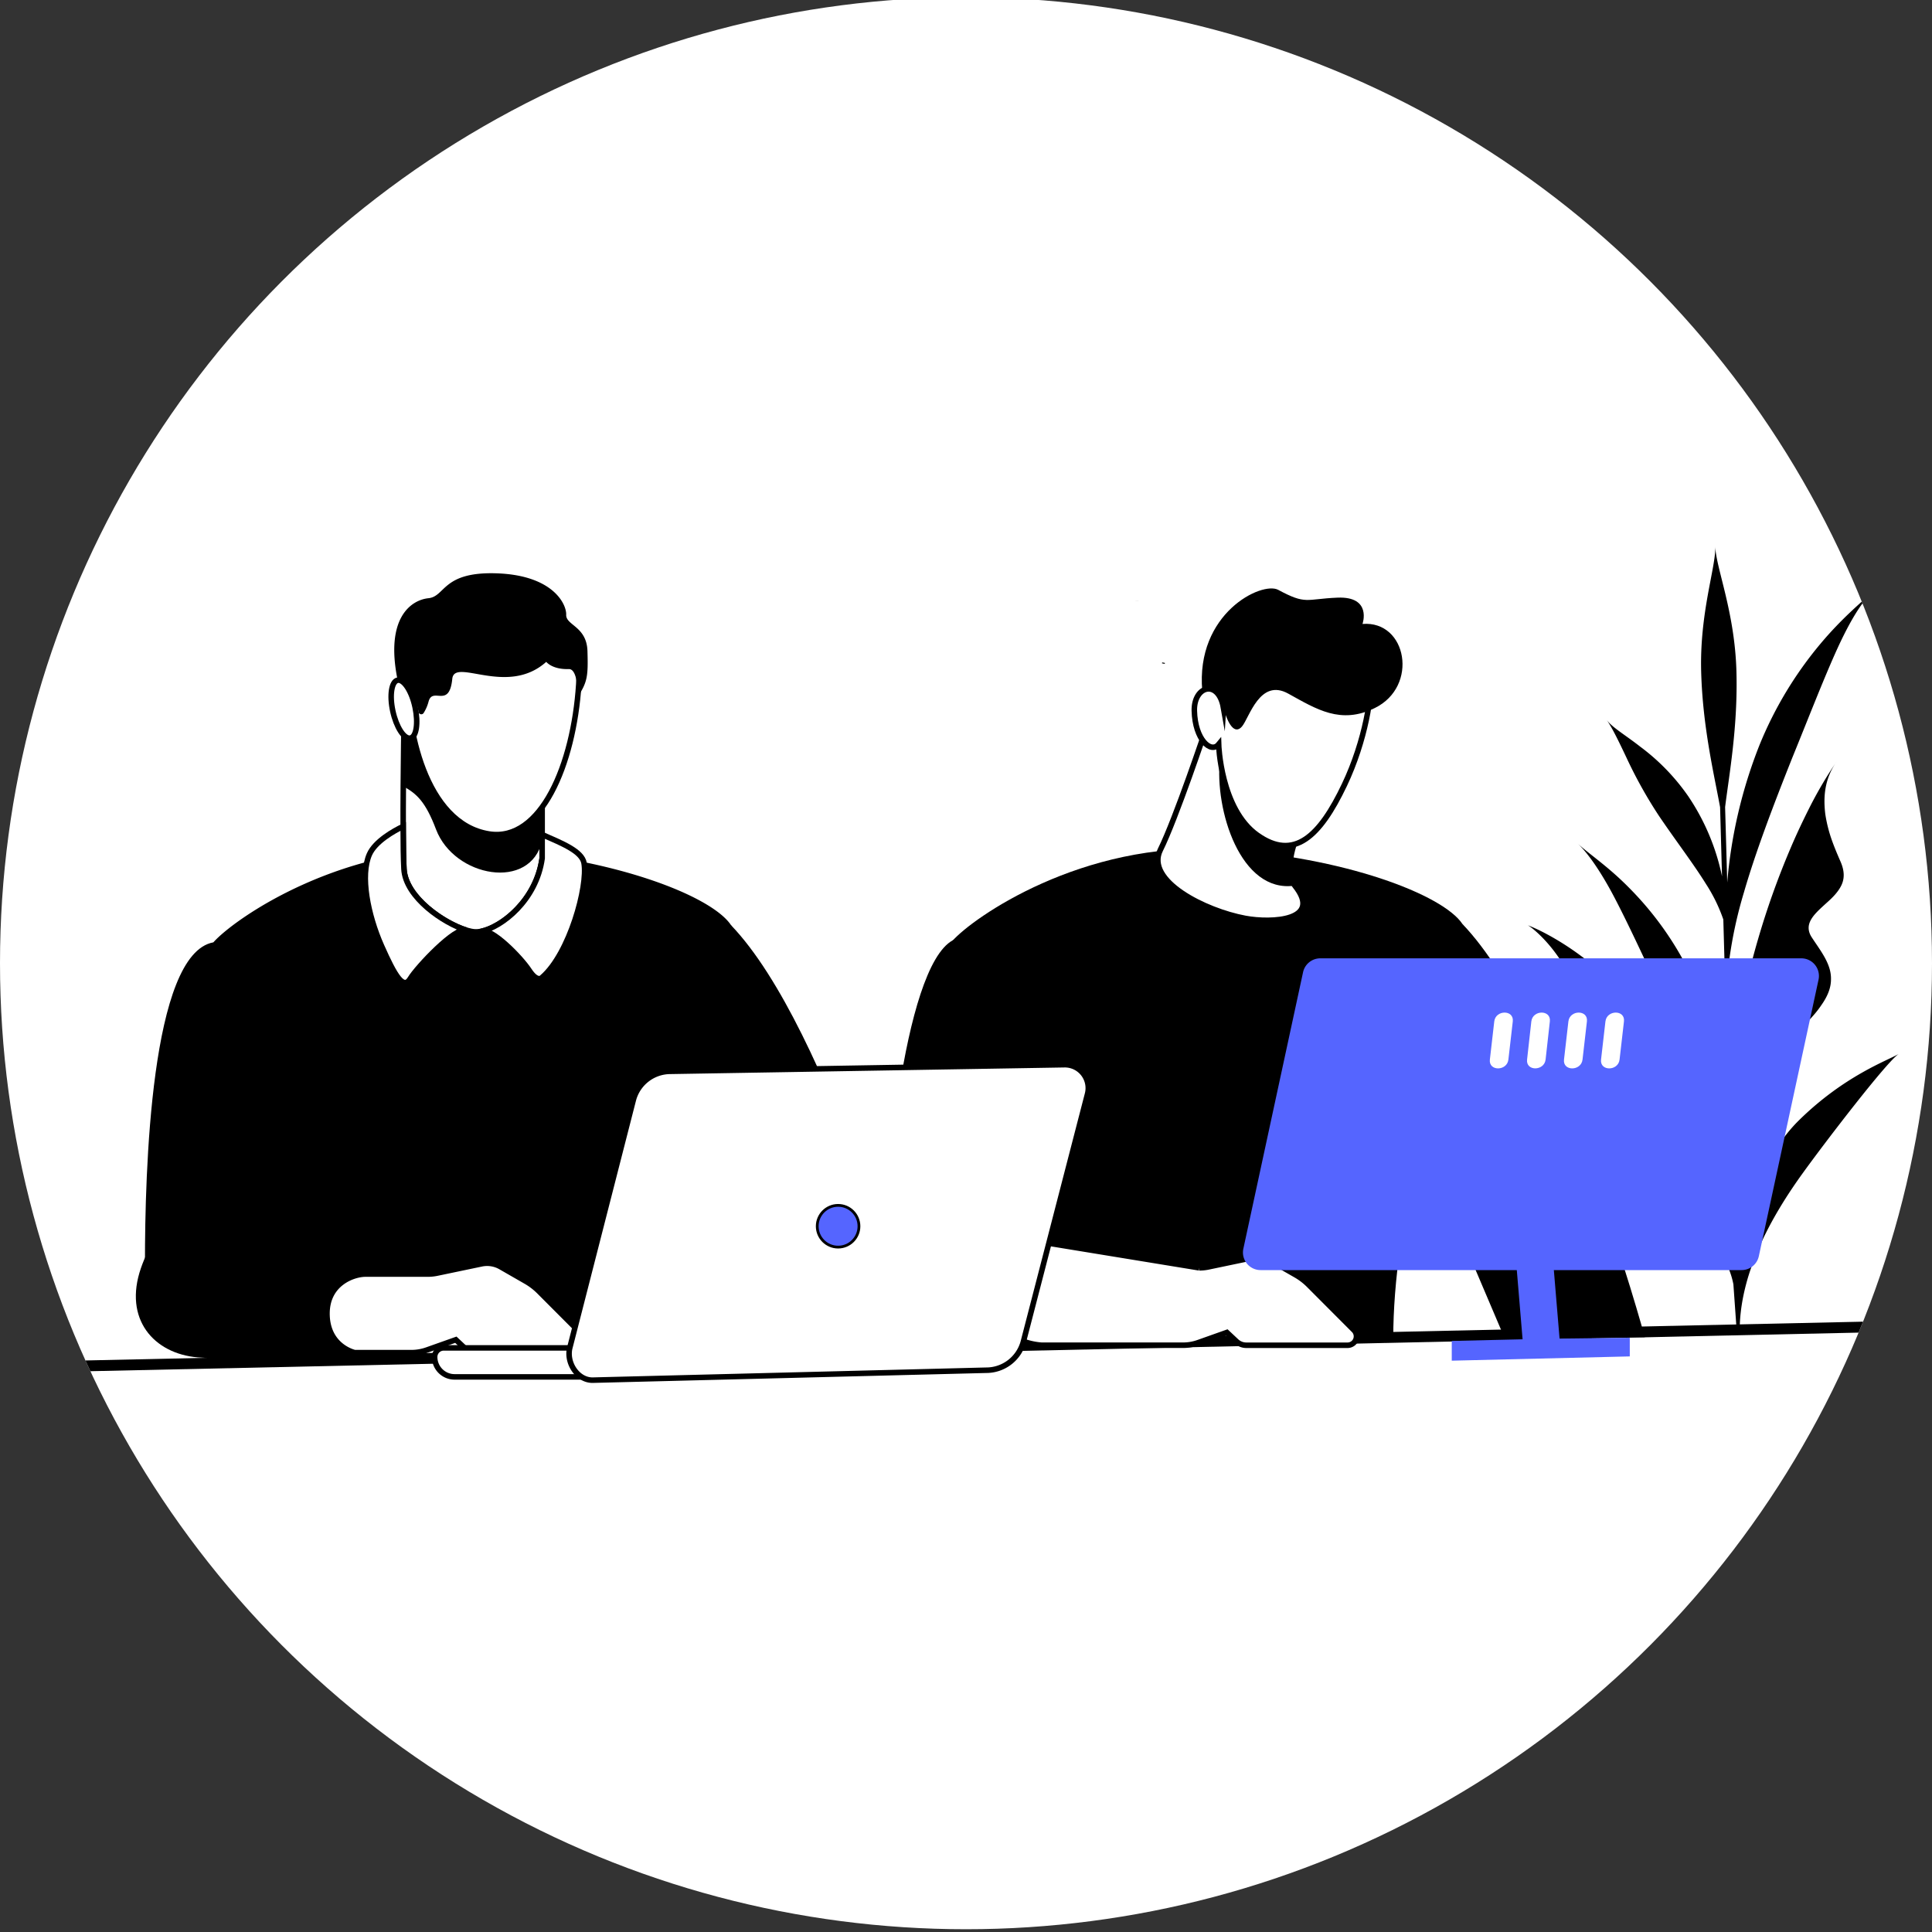 <svg id="Layer_1" data-name="Layer 1" xmlns="http://www.w3.org/2000/svg" xmlns:xlink="http://www.w3.org/1999/xlink" viewBox="0 0 700 700"><rect x="0" y="0" width="700" height="700" fill="#333333" stroke="none"/><defs><style>.cls-1{fill:none;}.cls-2{clip-path:url(#clip-path);}.cls-3,.cls-5,.cls-6{fill:#fff;}.cls-4{fill:#110809;}.cls-5,.cls-6,.cls-8{stroke:#000;stroke-miterlimit:10;}.cls-6{stroke-width:2px;}.cls-7,.cls-8{fill:#5565ff;}</style><clipPath id="clip-path"><circle class="cls-1" cx="350" cy="349" r="350"/></clipPath></defs><title>workflow svg</title><g class="cls-2"><circle class="cls-3" cx="350" cy="349" r="350"/><path d="M554.46,335.59l.76.32,1.38.62c.9.41,1.72.83,2.56,1.25q2.45,1.27,4.76,2.64a102.18,102.18,0,0,1,8.8,5.85A117.16,117.16,0,0,1,588.24,360,130.34,130.34,0,0,1,601.13,376a145.27,145.27,0,0,1,10.19,17.55,157.67,157.67,0,0,1,7.62,18.57c1,3.17,2.08,6.32,2.87,9.53l1.27,4.79,1.07,4.82a202.59,202.59,0,0,1,3.63,23.85l-.85-30.34a148.33,148.33,0,0,0-6.55-21.87c-4.69-12.81-11.5-27.62-19-43.62-6.18-13.09-11.48-24.61-16.35-33.93s-9.61-16.16-13.45-19.78c3.79,3.59,10.87,8.17,18.58,16a116.77,116.77,0,0,1,22.74,32.23,156.19,156.19,0,0,1,13.33,44.77l-1.84-65.43a58.87,58.87,0,0,0-6.29-12.87c-4.52-7.3-10.71-15.35-17-24.62a164.13,164.13,0,0,1-11.78-21.1c-2.93-6.2-5.31-11.07-7.24-13.77,1.94,2.72,6.7,5.45,12.19,9.74a77.1,77.1,0,0,1,17.43,18,81.28,81.28,0,0,1,12.22,29l-.7-25.05c-2.08-11.5-6.29-28.81-6.85-48.95-.61-21.57,5.33-37.88,5.11-45.5.21,7.62,7.05,23.57,7.66,45.14.57,20.15-2.66,37.67-4.1,49.27l.77,27.29a174.72,174.72,0,0,1,11.71-49.83,137.87,137.87,0,0,1,22-36.56c7.61-9.1,14.64-14.91,18.81-18.75-4.23,3.91-8.77,11.77-13.41,22.17s-9.65,23.34-15.6,37.94c-7.14,17.92-13.37,34.46-17.48,48.7a157,157,0,0,0-5.29,24.35l1.18,42.13q.61-7.86,1.76-15.6a252.17,252.17,0,0,1,7.49-34,290.69,290.69,0,0,1,11.63-32.62c2.25-5.34,4.76-10.61,7.42-15.86a150.47,150.47,0,0,1,9.42-15.88c-4.41,6.32-4.86,12.79-4.12,19a51.23,51.23,0,0,0,2.21,9c1,2.88,2.16,5.61,3.27,8.15,1.63,3.67,1.47,6.47.29,8.84s-3.19,4.38-5.34,6.28c-4.17,3.82-8.6,7.44-5.3,12.48s7.09,9.66,6.94,15.2c0,2.79-1,5.81-3.52,9.36-2.37,3.59-6.43,7.68-12.18,13a70.86,70.86,0,0,0-9.44,10.61,88.35,88.35,0,0,0-6.45,10.53c-1.63,3.24-2.72,6.09-3.51,8.1l-.09.25,1.35,48.17c.14-1.08,4.6-31.6,22.17-48.91,16.51-16.26,32.19-21.72,36.29-24.15-4.13,2.44-27.17,32.58-34.68,43-11.59,16-23.6,37.28-23,59,0,0,0-1.29,0-1.28v0l-1.05.38-1.25-17.6a29.48,29.48,0,0,0-1.64-5.52,37.11,37.11,0,0,0-5.23-8.65,55.69,55.69,0,0,0-6.93-7c-2.5-2-5-3.85-7.42-5.49-3.5-2.34-5-4.94-5.52-7.77s0-5.88.32-8.88c.21-1.51.45-3,.59-4.48a18.07,18.07,0,0,0-.11-4.1,6.48,6.48,0,0,0-4.62-5.61c-5.86-2-11.89-3.06-15.73-7.28a13.68,13.68,0,0,1-2.57-3.84,25.41,25.41,0,0,1-1.88-5.51c-1-4.39-1.64-10.17-2.59-18.44A58.59,58.59,0,0,0,564,345.87c-4.86-6.75-9.78-10.42-10.6-10.69Z"/><path class="cls-4" d="M412.43,217.69h-1C411.44,217.8,412.43,217.58,412.43,217.69Z"/><rect x="27.96" y="485.68" width="670.07" height="3.93" transform="translate(-10.54 8.03) rotate(-1.25)"/><path class="cls-5" d="M421.57,240.1l-.06.33"/><path d="M529.89,334.81c35.49,37,66.06,149.68,66.06,149.68H545l-31.84-74.84Z"/><path d="M345.06,340.92c7.42-8.44,47-36.2,97.4-33.18,44.46,2.66,80.43,16.4,87.44,27.08,5.13,7.81-6.1,60.55-13.92,81.55s-11.17,49.08-11.17,68.13c0,0-125.8-6.35-126.54-5.62S362.64,432.48,360.69,409,363.13,359.72,345.06,340.92Z"/><path d="M320.64,455.44c0-32.41,8.5-115.51,28.07-115.71,15.17-.15,19.79,13.72,27.2,53.46,2.22,11.87-1.56,45.8-2.53,60.12Z"/><path d="M412,487.35H340.92c-10.54,0-21.87-8.6-20.28-31.9s39.72-20,52.74-2.13l39.19,6Z"/><path class="cls-6" d="M447.89,485.92l-3.36-3.15-10.23,3.63a16.55,16.55,0,0,1-5.53,1H377.49s-17.37-.63-16.72-15.79c.79-18.45,13.93-21.34,18.18-21.34l55.55,9.09a16.22,16.22,0,0,0,3.32-.34l15.83-3.31a9.75,9.75,0,0,1,6.85,1.09l9,5.15a22.64,22.64,0,0,1,4.75,3.64l16.28,16.32a3.22,3.22,0,0,1-2.28,5.5H451.49A5.26,5.26,0,0,1,447.89,485.92Z"/><path class="cls-7" d="M456.74,460.18H631a6.39,6.39,0,0,0,6.25-5l21.64-100.22a6.39,6.39,0,0,0-6.25-7.74H478.38a6.39,6.39,0,0,0-6.25,5L450.49,452.44A6.39,6.39,0,0,0,456.74,460.18Z"/><path class="cls-7" d="M551.66,485.25l-3.16-37.83a6.69,6.69,0,1,1,13.33-1.11L565.06,485l25.44-.31v6.76L526,493v-7.15Z"/><path class="cls-3" d="M581.68,370.08c.49-4.24,7.21-4.29,6.71,0l-1.59,13.82c-.49,4.24-7.21,4.29-6.71,0Z"/><path class="cls-3" d="M568.26,370.08c.49-4.24,7.21-4.29,6.71,0l-1.59,13.82c-.49,4.24-7.21,4.29-6.71,0Z"/><path class="cls-3" d="M554.83,370.08c.49-4.24,7.21-4.29,6.71,0L560,383.89c-.49,4.24-7.21,4.29-6.71,0Z"/><path class="cls-3" d="M541.4,370.08c.49-4.24,7.21-4.29,6.71,0l-1.59,13.82c-.49,4.24-7.21,4.29-6.71,0Z"/><path class="cls-7" d="M528,370.08c.49-4.24,7.21-4.29,6.71,0l-1.59,13.82c-.49,4.24-7.21,4.29-6.71,0Z"/><path class="cls-6" d="M437,263.86s-11,32.85-16.59,44.08,16.22,22.11,30.75,24.81c9.6,1.78,28.15.89,18-11.85,0,0-5.73-7.11,3.54-23.55C472.6,297.35,441.4,258.12,437,263.86Z"/><path d="M472.6,297.35s-14.46-18.18-25.1-28L442,274.89c-2,18.57,7.47,48.79,27,46C469.07,320.89,463.34,313.78,472.6,297.35Z"/><path class="cls-6" d="M443.27,256.36c-1.82-10.34-10.77-7.91-10.54,1.19.26,10.4,6,15.57,8.81,12.14,0,0,.69,23.44,14,32.88s22.65.55,31.57-18.2c7.67-16.12,10.22-33.33,9.42-39.31-2.11-15.6-21.37-21.83-35.18-16C444.44,236.3,443.27,256.36,443.27,256.36Z"/><path d="M443.27,256.36c1.54,5.92,4.09,10,6.74,6.84s6.44-17.58,16.73-11.9,19,11.29,31.38,5.23c16-7.82,11.67-31.76-4.46-30.46,0,0,3.56-10.06-9.08-9.53-11.57.48-11.25,2.67-21.47-2.83-5.88-3.17-30,8.44-27.5,36.66C435.61,250.38,440.88,247.14,443.27,256.36Z"/><path d="M264.89,335.24c36,37.51,67,151.91,67,151.91H280.23l-32.32-76Z"/><path d="M77.3,341.44c7.54-8.56,47.68-36.74,98.85-33.68,45.13,2.7,81.63,16.64,88.74,27.48,5.2,7.93-6.2,61.46-14.13,82.77a186.9,186.9,0,0,0-11.4,63.44s-127.62-.74-128.37,0-15.86-47.08-17.84-70.87S95.64,360.52,77.3,341.44Z"/><path class="cls-6" d="M146.36,263.35s-.64,39.66,0,51.5,19,22.5,25.8,22.79,21.9-9.77,24.27-26.64V275.19Z"/><path d="M146.12,284.9c.08-11.49.24-21.55.24-21.55l50.07,11.84v29.37c-4.17,18.36-31.86,13.34-38.45-4.06C154.2,290.53,151,287.57,146.12,284.9Z"/><path class="cls-6" d="M209.7,247.94C207.82,277,196,305.13,177.21,302.17c-23.28-3.68-30.34-39-29.42-58.22s11.88-31.27,28.57-31.28C192.23,212.65,211.29,223.34,209.7,247.94Z"/><path class="cls-6" d="M142.32,257.62c1.25,5.79,4.06,10.19,6.3,9.82s3-5.37,1.79-11.17-4.06-10.19-6.3-9.82S141.07,251.83,142.32,257.62Z"/><path d="M209.32,252.49c3.55-5.43,3.79-7.56,3.53-16.57s-7.86-9.33-7.71-13.18-4.75-14.2-24.82-15-18.86,8.36-25.07,9-15.85,7-11.16,29.79c0,0,5.46.52,7.6,11.55a1,1,0,0,0,1.75.33,14.46,14.46,0,0,0,1.84-4.23c1.5-5.51,7.5,2.77,8.59-8.22.78-7.83,19.88,6.54,34.05-6.16,0,0,2.11,2.8,8.14,2.62C209.59,242.25,209.32,252.49,209.32,252.49Z"/><path class="cls-6" d="M196.43,311v-8.62c7.48,3.29,14.41,6.06,15.18,10.35,1.49,8.39-5.24,32.78-15.18,41.39,0,0-1.65,2.11-4.74-2.6S178,336,174.39,337.43l0,0C181.83,335.86,194.29,326.22,196.43,311Z"/><path class="cls-6" d="M133.85,309.54c2.07-4.68,8.79-8.49,12.23-10.12,0,6.37.1,12,.28,15.43.55,10.3,14.5,19.69,22.61,22.16h0c-3.83-1.49-17.89,13.49-20.33,17.57s-5.45-.68-10.4-11.84C133.2,331.37,130.48,317.18,133.85,309.54Z"/><path d="M52.52,457.67c0-32.89,2-112.07,24.78-116.24,15.15-2.78,23.79,12.72,31.32,53.06,2.25,12.05-1.58,46.48-2.57,61Z"/><path d="M143.84,491.81s-61.54.91-72.19,0c-15.9-1.36-27-13.84-20.58-32.38,10.88-31.25,34.42-12.65,55.81-4.18l37.49,8.1Z"/><path class="cls-6" d="M168.57,488.61l-3.41-3.2-10.38,3.68a16.8,16.8,0,0,1-5.61,1H128.55s-9.75-2.09-10.07-13.6,9.59-14.87,13.91-14.87H155a16.47,16.47,0,0,0,3.37-.35l16.07-3.36a9.89,9.89,0,0,1,7,1.11l9.11,5.23a23,23,0,0,1,4.82,3.69l16.52,16.56a3.27,3.27,0,0,1-2.32,5.58H172.23A5.34,5.34,0,0,1,168.57,488.61Z"/><path class="cls-6" d="M234.24,498.87H164.7a7.22,7.22,0,0,1-7.22-7.22h0a3.29,3.29,0,0,1,3.29-3.29h73.47a3.29,3.29,0,0,1,3.29,3.29v3.93A3.29,3.29,0,0,1,234.24,498.87Z"/><path class="cls-6" d="M357.32,496.46l-142.64,3.6c-5.6,0-9.67-6.53-8.18-11.94l23-89.73a13.92,13.92,0,0,1,13.42-10.23l142.85-2.4A8.49,8.49,0,0,1,394,396.51l-23.24,89.73A13.92,13.92,0,0,1,357.32,496.46Z"/><circle class="cls-8" cx="303.66" cy="444.29" r="7.56"/></g></svg>